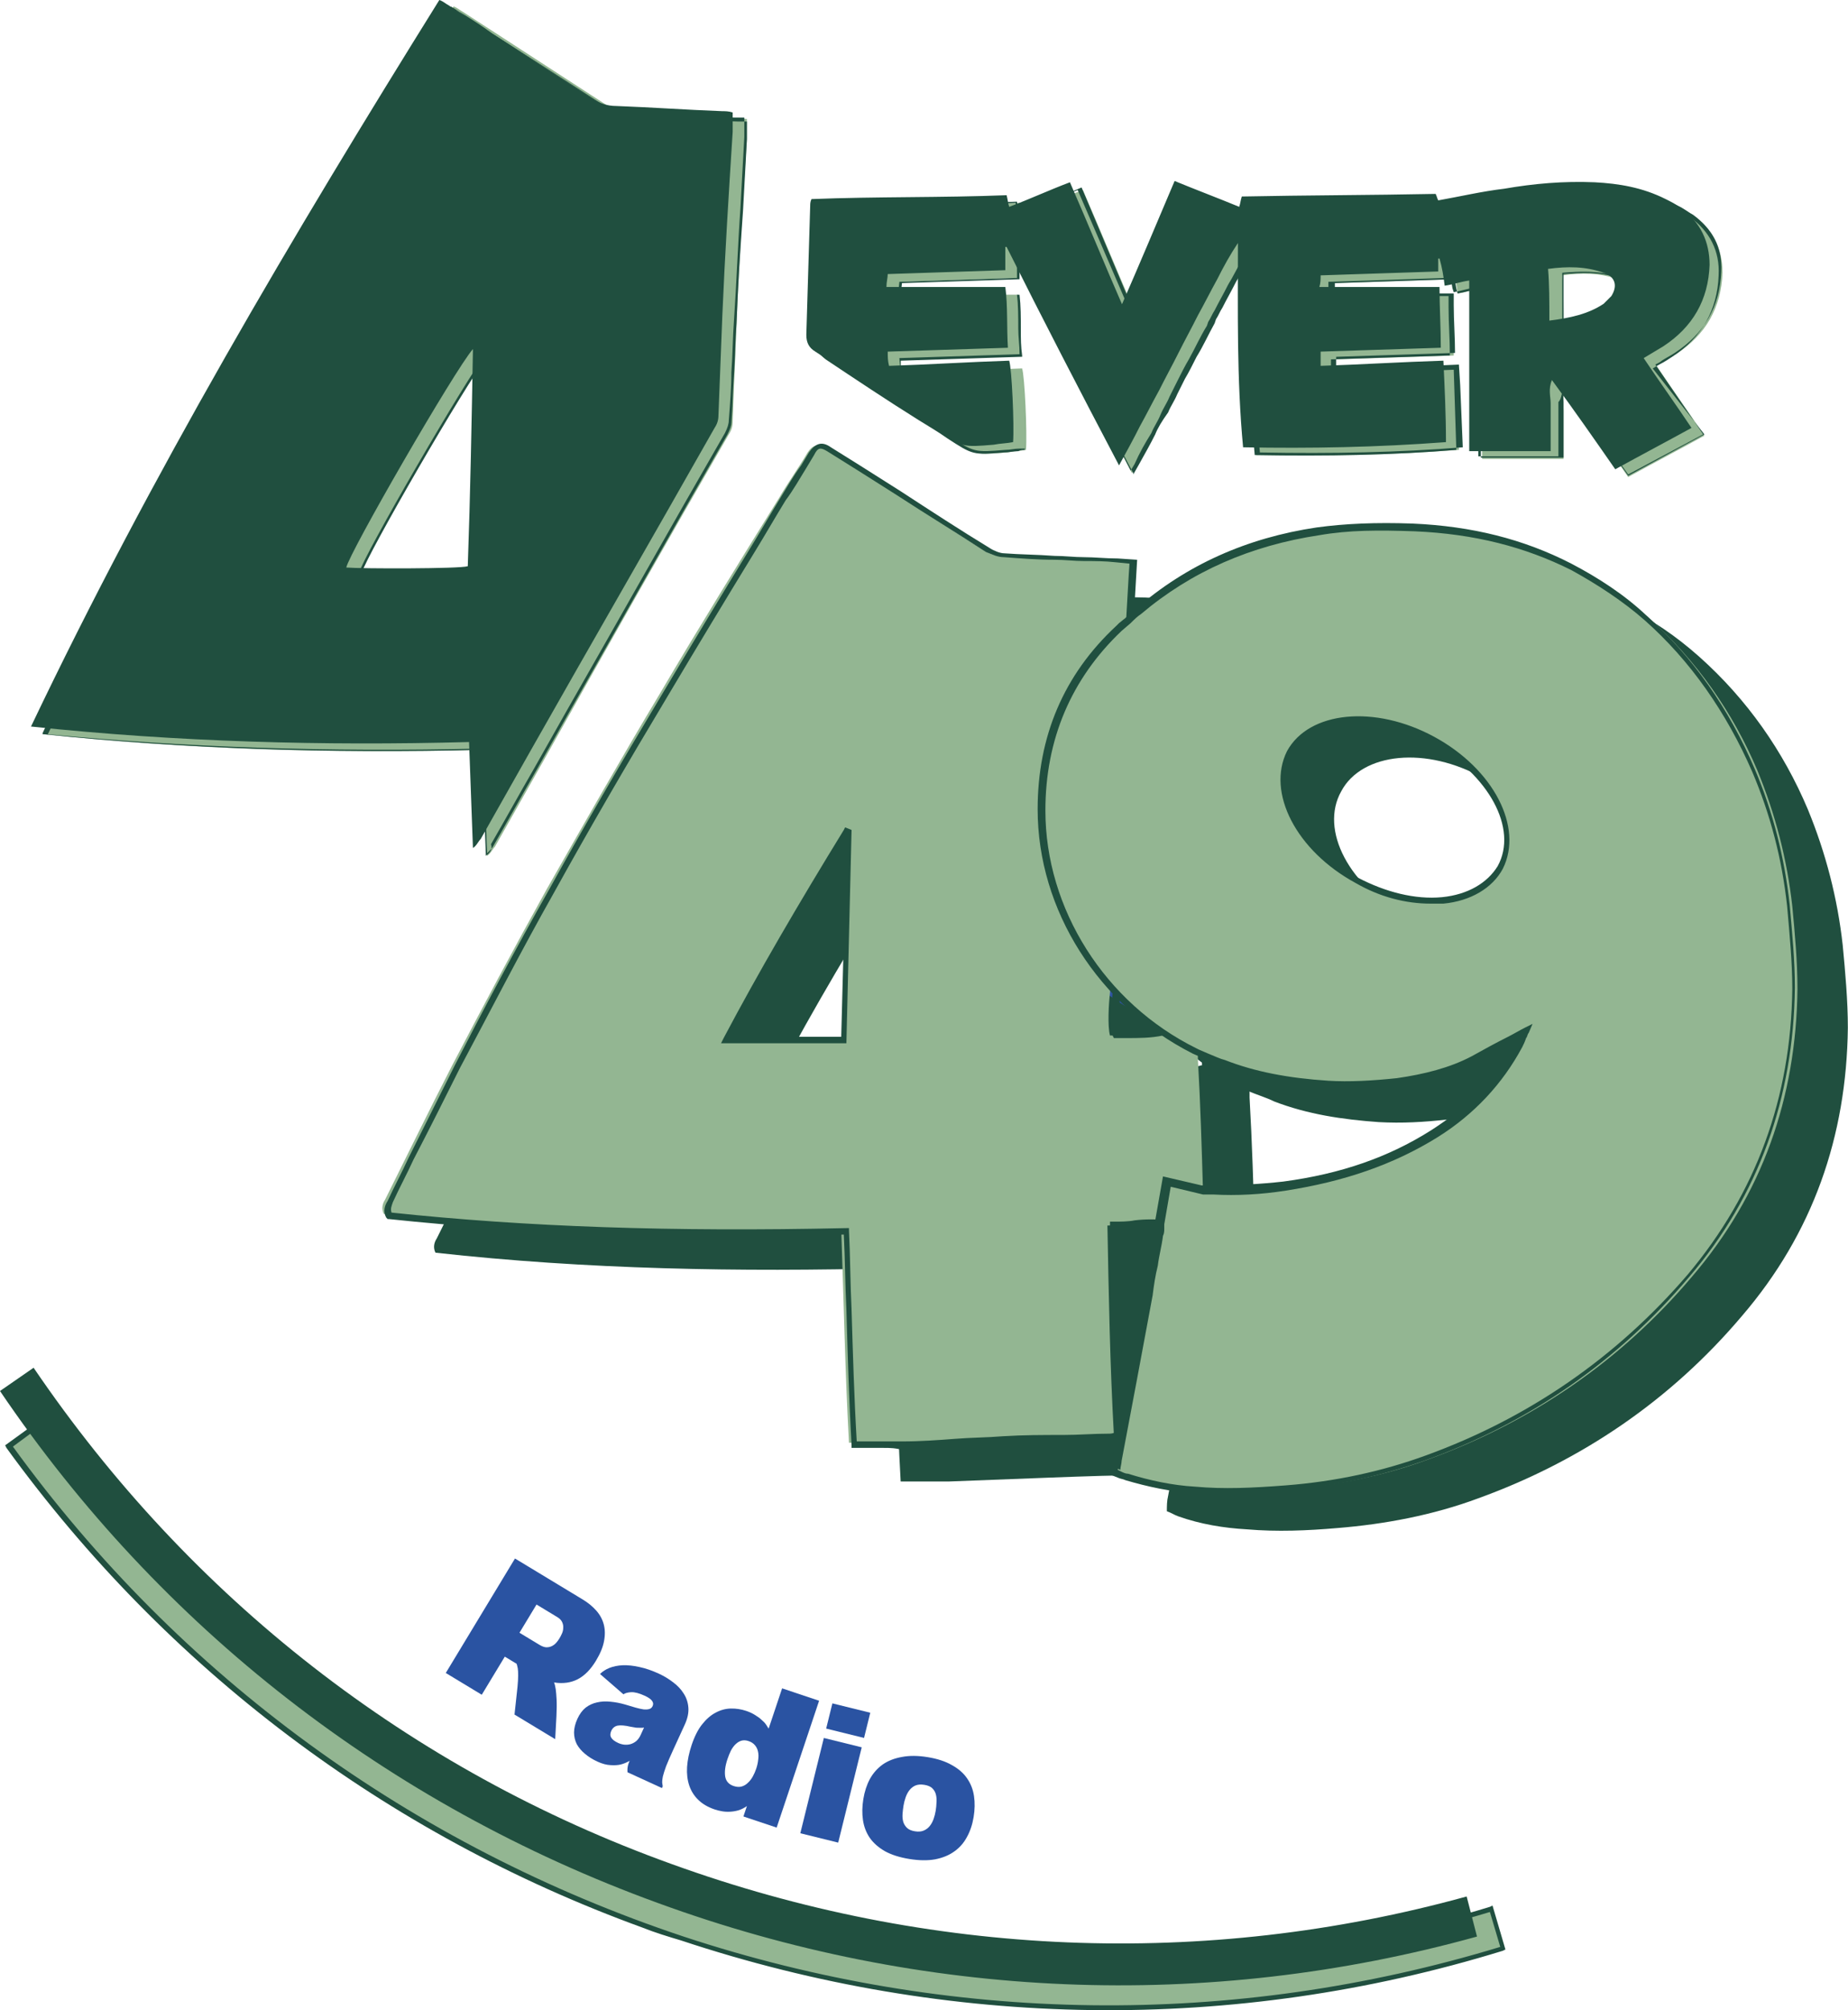 <svg version="1.1" viewBox="0 0 800 869.91" xml:space="preserve" xmlns="http://www.w3.org/2000/svg"><style type="text/css">	.st0{fill:#204F3F;}	.st1{fill:#93B692;}	.st2{fill:none;stroke:#2E53A0;stroke-width:0.5;stroke-miterlimit:10;}</style><g><g transform="matrix(5.594 0 0 5.594 -45.315 -35.804)">	<path class="st0" d="m77.3 89.8h-9.1c2.9-5.5 6.1-10.8 9.3-16 0.1 0 0.1 0 0.2 0.1-0.1 5.2-0.2 10.5-0.4 15.9zm22-31.6c-0.1 0-0.1 0 0 0 0.1-1.9 0.2-3.6 0.2-5.4-1.3-0.1-2.6-0.2-3.8-0.2-2.1-0.1-4.1-0.1-6.2-0.2-0.4 0-0.9-0.2-1.2-0.4-3.2-2-6.4-4.1-9.6-6.2-0.9-0.6-1.8-1.1-2.7-1.7-0.6-0.4-1-0.3-1.4 0.3-0.7 1.2-1.5 2.3-2.2 3.5-3.1 5-6.2 10-9.2 15.1-3 5-5.9 10.1-8.8 15.2-2.5 4.5-4.9 9-7.3 13.6-1.8 3.5-3.5 7-5.2 10.4-0.2 0.3-0.3 0.7-0.1 1.1 11.7 1.3 23.5 1.5 35.4 1.2 0.2 5.6 0.3 11.1 0.6 16.5h3.7l7.8-0.3c2.7-0.1 5.4-0.2 8.2-0.2 0.2 0 0.5-0.1 0.8-0.1-0.3-5.4-0.4-10.8-0.5-16.2 1.4 0 2.7-0.3 4.1 0l3.3 0.2v-2.7c-0.1-3.5-0.2-6.9-0.4-10.4v-2.4l-3.7-0.1c-1.2 0.3-2 0.7-3.2 0.7-0.2-0.7-0.1-2.5 0-3.3z" fill="#2a53a2"/>	<path class="st0" d="m111.9 67.6c1.6-3 6.6-3.5 11-1 4.5 2.4 6.8 6.8 5.2 9.8s-6.6 3.5-11 1c-4.6-2.4-6.9-6.8-5.2-9.8zm-7.2 23.2c0.7 0.3 1.4 0.5 2 0.8 2.6 1 5.3 1.4 8.1 1.6 1.8 0.1 3.5 0 5.3-0.2 2.1-0.3 4-0.8 5.9-1.7 1.4-0.7 2.7-1.5 4.1-2.3-0.2 0.4-0.3 0.8-0.5 1.1-1.5 2.9-3.7 5.2-6.5 6.9-3.6 2.2-7.5 3.4-11.6 4-1.8 0.3-3.7 0.4-5.6 0.3h-0.8l-2.7-0.7-0.5 3.2c0 0.3 0 0.6-0.1 0.9-0.3 1.5-0.6 3-0.9 4.6-0.8 4.3-1.6 8.6-2.4 12.8-0.1 0.4-0.1 0.8-0.1 1.2 0.3 0.1 0.6 0.3 0.9 0.4 1.7 0.6 3.5 0.9 5.3 1 2.3 0.2 4.7 0.1 7-0.1 3.7-0.3 7.4-1 10.9-2.3 8-2.9 14.9-7.6 20.4-14.1 5.5-6.4 8.1-13.9 8.2-22.3 0-2.1-0.2-4.3-0.4-6.4-0.4-3.6-1.3-7.1-2.7-10.5-1.9-4.5-4.7-8.5-8.4-11.8-1.8-1.6-3.7-2.9-5.8-3.9-3.8-1.9-7.9-2.9-12.2-3.1-2.5-0.1-4.9-0.1-7.4 0.3-5.2 0.8-9.9 2.8-13.9 6.2-0.4 0.3-0.8 0.6-1.3 1.1l-0.2 0.2c-3.9 3.8-6 8.5-6 14.1 0 7.9 4.7 15.1 11.8 18.7z" fill="#2a53a2"/>	<path class="st1" d="m95.9 30.6c1.4-3.2 2.7-6.3 4.1-9.6 1.7 0.7 3.3 1.3 5 2 0.1-0.3 0.1-0.5 0.2-0.8 5-0.1 10-0.1 15-0.2 0.1 0.2 0.1 0.3 0.2 0.5 1.7-0.3 3.4-0.7 5.1-0.9 2.3-0.4 4.6-0.6 7-0.5 1.9 0.1 3.7 0.4 5.5 1.3 0.4 0.2 0.8 0.4 1.2 0.7 1.5 1.1 2.2 2.6 2.2 4.4-0.1 2.7-1.3 4.8-3.6 6.3l-1.5 0.9c1.2 1.8 2.5 3.6 3.7 5.4-2 1.1-3.9 2.1-5.9 3.2-1.6-2.3-3.2-4.6-4.9-6.9-0.3 0.7-0.1 1.3-0.1 1.8v1.8 1.9h-6.3v-3.2-3.3-3.3-3.4c-0.7 0.1-1.2 0.3-1.9 0.4-0.1-0.8-0.2-1.4-0.4-2.1h-0.1v1c-3.1 0.1-6.1 0.2-9.1 0.3 0 0.3 0 0.6-0.1 0.9h9.3c0 1.6 0.1 3.1 0.1 4.7l-9.3 0.3v1.1c3.1-0.1 6.3-0.3 9.5-0.4 0.1 2.1 0.2 4.2 0.2 6.3-5.3 0.4-10.5 0.5-15.7 0.4-0.5-5.3-0.4-10.6-0.4-15.8-0.6 0.9-1.1 1.8-1.6 2.8-0.5 0.9-1 1.9-1.5 2.8-0.5 1-1 1.9-1.5 2.9s-1 1.9-1.5 2.9c-0.5 0.9-1 1.9-1.5 2.8-0.5 1-1 1.9-1.6 3-3-5.7-5.9-11.3-8.7-16.9h-0.1v1.8c-3.1 0.1-6.1 0.2-9.1 0.3 0 0.3-0.1 0.6-0.1 1h9.2c0.2 1.5 0.1 3.1 0.2 4.7-3.2 0.1-6.2 0.2-9.3 0.3 0 0.4 0 0.7 0.1 1.1 3.1-0.1 6.2-0.3 9.3-0.4 0.2 0.6 0.4 5 0.3 6.3-0.5 0.1-1 0.1-1.5 0.2-2.4 0.2-2.4 0.2-4.4-1.1-3.1-2-6.3-4.1-9.4-6.1-0.5-0.3-0.7-0.7-0.7-1.3 0.1-3.3 0.2-6.7 0.3-10 0-0.1 0-0.3 0.1-0.5 5-0.2 10.1-0.1 15.1-0.3 0.1 0.4 0.1 0.6 0.2 0.9 1.6-0.6 3.1-1.3 4.7-1.9 1.4 3.2 2.7 6.4 4.1 9.6-0.2-0.1-0.1-0.1-0.1-0.1zm33.2 1.1c1.6-0.2 3-0.5 4.2-1.3l0.6-0.6c0.5-0.8 0.3-1.5-0.6-1.8-1.4-0.5-2.8-0.5-4.3-0.3 0.1 1.2 0.1 2.5 0.1 4z" fill="#fdd31d"/>	<path class="st0" d="m134.1 43.2-4.9-6.9c-0.2 0.4-0.1 0.8-0.1 1.2v0.5 1.3 0.6 1.9h-6.4v-1.1-2.1-2.4-7.5c-0.6 0.1-1.2 0.3-1.8 0.4l-0.1-0.4c-0.1-0.6-0.2-1.2-0.3-1.7v1l-9.1 0.3v0.3 0.5h9.2v0.9c0 1.2 0.1 2.5 0.1 3.7-3.1 0.1-6.2 0.2-9.2 0.3v1l9.5-0.4 0.1 1.6 0.2 4.8c-4.9 0.4-10.1 0.5-15.7 0.4-0.5-5.2-0.4-10.5-0.4-15.6v-0.1c-0.4 0.6-0.7 1.3-1.1 1.9-0.1 0.2-0.3 0.5-0.4 0.7-0.3 0.6-0.7 1.3-1 1.9-0.2 0.3-0.3 0.6-0.5 0.9l-0.1 0.3c-0.5 0.9-0.9 1.8-1.4 2.6-0.3 0.6-0.6 1.2-0.9 1.7l-0.6 1.2c-0.2 0.5-0.5 0.9-0.7 1.4-0.5 0.7-0.8 1.2-1 1.7-0.4 0.8-0.8 1.5-1.3 2.4l-0.4 0.7v-0.1c-3-5.7-5.8-11.3-8.7-16.9h-0.1v1.9l-9.1 0.3-0.1 0.9h9.2c0.1 0.9 0.1 1.7 0.1 2.7 0 0.7 0 1.3 0.1 2v0.1h-0.1l-9.3 0.3v1c3.1-0.1 6.2-0.3 9.3-0.4 0.2 0.6 0.4 5 0.3 6.3-0.2 0-0.3 0-0.5 0.1-0.4 0-0.7 0.1-1.1 0.1-2.4 0.2-2.4 0.2-4.4-1.1-0.7-0.5-1.4-0.9-2.2-1.4-2.4-1.5-4.8-3.1-7.2-4.7-0.5-0.4-0.8-0.7-0.7-1.4 0.1-2.3 0.1-4.7 0.2-7 0-1 0-2 0.1-3v-0.3-0.2c2.5-0.1 5.1-0.1 7.6-0.1s5 0 7.5-0.1v0.3l0.1 0.6 4.7-1.9 4.1 9.5h0.1c1.4-3.2 2.7-6.3 4.1-9.5h0.1c1.6 0.7 3.2 1.3 4.9 2l0.2-0.8 15-0.2c0.1 0.2 0.1 0.3 0.2 0.5l1.5-0.3c1.2-0.2 2.3-0.4 3.5-0.6 2.7-0.4 4.9-0.6 7-0.5s3.9 0.5 5.5 1.3c0.4 0.2 0.8 0.4 1.2 0.7 1.5 1.1 2.3 2.6 2.2 4.5-0.1 2.7-1.3 4.8-3.6 6.3-0.3 0.2-0.6 0.4-1 0.6-0.2 0.1-0.3 0.2-0.5 0.3l4 5.1zm-4.9-7 4.9 6.9 5.8-3.1-3.7-5.4c0.2-0.1 0.4-0.2 0.5-0.3 0.3-0.2 0.7-0.4 1-0.6 2.3-1.5 3.5-3.6 3.6-6.3 0.1-1.9-0.7-3.3-2.2-4.4-0.4-0.2-0.7-0.5-1.2-0.7-1.6-0.8-3.3-1.2-5.4-1.3-2-0.1-4.2 0.1-7 0.5-1.2 0.2-2.4 0.4-3.5 0.6-0.5 0.1-1 0.2-1.6 0.3-0.1-0.1-0.1-0.3-0.2-0.5l-14.9 0.2-0.2 0.8h-0.1c-1.7-0.7-3.3-1.3-4.9-2-1.4 3.2-2.7 6.4-4.1 9.5h-0.2l-4-9.5-4.9 2.1v-0.1l-0.1-0.9c-2.5 0.1-5 0.1-7.5 0.1s-5 0-7.6 0.1v0.2 0.3c0 1 0 2-0.1 3-0.1 2.3-0.1 4.7-0.2 7 0 0.6 0.2 1 0.7 1.3 2.4 1.5 4.9 3.1 7.2 4.7 0.7 0.5 1.4 0.9 2.2 1.4 2 1.3 2 1.3 4.4 1.1 0.4 0 0.7-0.1 1.1-0.1h0.4c0.1-1.3-0.1-5.5-0.3-6.2-3.1 0.1-6.1 0.3-9.3 0.4l-0.1-1.2 9.3-0.3c0-0.7-0.1-1.3-0.1-2 0-0.9 0-1.8-0.1-2.6h-9.2l0.1-1 9.1-0.3v-1.9h0.1c2.9 5.6 5.8 11.1 8.7 16.8l0.3-0.5c0.4-0.9 0.8-1.6 1.3-2.4 0.2-0.5 0.5-0.9 0.7-1.4s0.5-0.9 0.7-1.4l0.6-1.2c0.3-0.6 0.6-1.2 0.9-1.7 0.5-0.9 0.9-1.8 1.4-2.6l0.1-0.3c0.2-0.3 0.3-0.6 0.5-0.9 0.3-0.6 0.7-1.3 1-1.9 0.1-0.2 0.3-0.5 0.4-0.7 0.4-0.7 0.7-1.4 1.2-2l0.1-0.1v0.4c-0.1 5.1-0.1 10.3 0.4 15.5 5.6 0.1 10.8 0 15.6-0.4l-0.2-6.2-9.5 0.4v-1.2c3.1-0.1 6.1-0.2 9.2-0.3 0-1.3-0.1-2.5-0.1-3.7v-0.9h-9.3v-0.1-0.6-0.4l3.2-0.1 5.9-0.2v-1h0.2l0.3 1.8 0.1 0.3c0.6-0.1 1.2-0.3 1.8-0.4h0.1v7.6 2.4 2.1 1h6.2v-1.8-0.6-1.3-0.5c0.3-0.3 0.2-0.8 0.5-1.3zm-0.2-4.5v-4.2c1.3-0.1 2.8-0.2 4.3 0.3 0.5 0.2 0.7 0.4 0.9 0.8 0.1 0.3 0 0.7-0.2 1.1-0.2 0.3-0.4 0.5-0.6 0.6-1.4 1-2.9 1.3-4.4 1.4zm0.1-4.1v4c1.4-0.2 2.9-0.4 4.2-1.3 0.2-0.1 0.4-0.4 0.6-0.6 0.3-0.4 0.3-0.8 0.2-1.1s-0.4-0.6-0.8-0.7c-1.4-0.5-2.9-0.4-4.2-0.3z" fill="#2a53a2"/>	<path class="st1" d="m65.9 15.6c-0.3 0-0.6-0.1-0.8-0.1-2.7-0.1-5.5-0.3-8.2-0.4-0.7 0-1.3-0.2-1.9-0.6l-11.1-7.2c-0.2-0.1-0.4-0.3-0.7-0.4-11.4 18.3-22.3 36.7-31.6 56.3 11.4 1.2 22.6 1.5 33.9 1.2 0.1 2.8 0.2 5.5 0.3 8.2 0.3-0.2 0.4-0.5 0.6-0.7 1.3-2.3 2.6-4.6 3.9-6.9 4.7-8.4 9.4-16.7 14.2-25 0.2-0.3 0.3-0.6 0.3-1 0.1-2.6 0.2-5.1 0.3-7.7 0.2-4.7 0.5-9.5 0.8-14.2v-1.5zm-20.5 35.1c-0.6 0.2-8.2 0.2-9.4 0.1 0.2-1.1 8.4-15.3 9.8-16.9-0.1 5.6-0.3 11.2-0.4 16.8z" fill="#fdd31d"/>	<path class="st0" d="m45.7 72.6-0.3-8.2c-12.1 0.3-23.2-0.1-33.9-1.2h-0.1v-0.1c9.9-20.8 21.5-40 31.6-56.2 0.1 0.1 0.2 0.1 0.3 0.2 0.2 0.1 0.3 0.2 0.5 0.3 0.8 0.5 1.6 1 2.4 1.6 2.8 1.8 5.8 3.7 8.7 5.6 0.5 0.4 1.1 0.5 1.8 0.5l6.3 0.3c0.6 0 1.3 0.1 1.9 0.1h0.5 0.3v0.5 1c-0.1 1.8-0.2 3.7-0.3 5.5-0.2 2.8-0.3 5.8-0.5 8.7-0.1 1.3-0.1 2.7-0.2 4 0 1.2-0.1 2.4-0.2 3.7 0 0.3-0.1 0.6-0.3 1-4.1 7.1-8.2 14.4-12.2 21.4l-2.6 4.6c-1.1 1.9-2.2 3.9-3.3 5.8 0.1 0.4 0 0.6-0.4 0.9zm-0.2-8.3 0.3 8.1c0.2-0.2 0.4-0.4 0.5-0.6 1.1-1.9 2.2-3.9 3.3-5.8l2.6-4.6c4-7 8.1-14.3 12.2-21.4 0.2-0.4 0.3-0.7 0.3-0.9 0.1-1.2 0.1-2.5 0.2-3.7 0.1-1.3 0.1-2.7 0.2-4 0.1-2.9 0.3-5.8 0.5-8.7 0.1-1.8 0.2-3.7 0.3-5.5v-1-0.4h-0.2-0.5c-0.6 0-1.3-0.1-1.9-0.1l-6.3-0.3c-0.7 0-1.3-0.2-1.9-0.6-2.9-1.9-5.8-3.8-8.7-5.6-0.8-0.5-1.6-1-2.4-1.6-0.1-0.1-0.3-0.2-0.4-0.3-0.1 0-0.1-0.1-0.2-0.1-10.1 16.1-21.7 35.3-31.6 56 10.5 1 21.6 1.4 33.7 1.1zm-5.9-13.4c-1.6 0-3.1 0-3.6-0.1h-0.1v-0.1c0.2-1.1 8.5-15.4 9.8-16.9l0.1-0.1v0.1l-0.5 16.9c-0.3 0.1-3.2 0.2-5.7 0.2zm-3.5-0.2c1.3 0.1 8.5 0.1 9.2-0.1l0.5-16.6c-1.6 2-9.3 15.3-9.7 16.7z" fill="#2a53a2"/>	<path class="st0" d="m94.9 30c1.4-3.2 2.7-6.3 4.1-9.6 1.7 0.7 3.3 1.3 5 2 0.1-0.3 0.1-0.5 0.2-0.8 5-0.1 10-0.1 15-0.2 0.1 0.2 0.1 0.3 0.2 0.5 1.7-0.3 3.4-0.7 5.1-0.9 2.3-0.4 4.6-0.6 7-0.5 1.9 0.1 3.7 0.4 5.5 1.3 0.4 0.2 0.8 0.4 1.2 0.7 1.5 1.1 2.2 2.6 2.2 4.4-0.1 2.7-1.3 4.8-3.6 6.3l-1.5 0.9c1.2 1.8 2.5 3.6 3.7 5.4-2 1.1-3.9 2.1-5.9 3.2-1.6-2.3-3.2-4.6-4.9-6.9-0.3 0.7-0.1 1.3-0.1 1.8v1.8 1.9h-6.3v-3.2-3.3-3.3-3.4c-0.7 0.1-1.2 0.3-1.9 0.4-0.1-0.8-0.2-1.4-0.4-2.1h-0.1v1c-3.1 0.1-6.1 0.2-9.1 0.3 0 0.3 0 0.6-0.1 0.9h9.3c0 1.6 0.1 3.1 0.1 4.7l-9.3 0.3v1.1c3.1-0.1 6.3-0.3 9.5-0.4 0.1 2.1 0.2 4.2 0.2 6.3-5.3 0.4-10.5 0.5-15.7 0.4-0.5-5.3-0.4-10.6-0.4-15.8-0.6 0.9-1.1 1.8-1.6 2.8-0.5 0.9-1 1.9-1.5 2.8-0.5 1-1 1.9-1.5 2.9s-1 1.9-1.5 2.9c-0.5 0.9-1 1.9-1.5 2.8-0.5 1-1 1.9-1.6 3-3-5.7-5.9-11.3-8.7-16.9h-0.1v1.8c-3.1 0.1-6.1 0.2-9.1 0.3 0 0.3-0.1 0.6-0.1 1h9.2c0.2 1.5 0.1 3.1 0.2 4.7-3.2 0.1-6.2 0.2-9.3 0.3 0 0.4 0 0.7 0.1 1.1 3.1-0.1 6.2-0.3 9.3-0.4 0.2 0.6 0.4 5 0.3 6.3-0.5 0.1-1 0.1-1.5 0.2-2.4 0.2-2.4 0.2-4.4-1.1-3.1-2-6.3-4.1-9.4-6.1-0.5-0.3-0.7-0.7-0.7-1.3 0.1-3.3 0.2-6.7 0.3-10 0-0.1 0-0.3 0.1-0.5 5-0.2 10.1-0.1 15.1-0.3 0.1 0.4 0.1 0.6 0.2 0.9 1.6-0.6 3.1-1.3 4.7-1.9 1.4 3.2 2.7 6.4 4.1 9.6-0.2-0.1-0.2-0.1-0.1-0.1zm33.1 1.2c1.6-0.2 3-0.5 4.2-1.3l0.6-0.6c0.5-0.8 0.3-1.5-0.6-1.8-1.4-0.5-2.8-0.5-4.3-0.3 0.1 1.2 0.1 2.5 0.1 4z" fill="#2a53a2"/>	<path class="st0" d="m64.8 15.1c-0.3-0.1-0.6-0.1-0.8-0.1-2.7-0.1-5.5-0.3-8.2-0.4-0.7 0-1.3-0.2-1.9-0.6l-11.1-7.2c-0.2-0.1-0.4-0.3-0.7-0.4-11.4 18.3-22.3 36.7-31.6 56.2 11.4 1.2 22.6 1.5 33.9 1.2 0.1 2.8 0.2 5.5 0.3 8.2 0.3-0.2 0.4-0.5 0.6-0.7 1.3-2.3 2.6-4.6 3.9-6.9 4.7-8.3 9.5-16.6 14.2-24.9 0.2-0.3 0.3-0.6 0.3-1 0.1-2.6 0.2-5.1 0.3-7.7 0.2-4.7 0.5-9.5 0.8-14.2v-1.5zm-20.5 35.1c-0.6 0.2-8.2 0.2-9.4 0.1 0.2-1.1 8.4-15.3 9.8-16.9-0.1 5.6-0.2 11.2-0.4 16.8z" fill="#2a53a2"/>	<path class="st2" d="m91.3 51.7c-3.9 3.8-6.4 8.8-6.4 14.4 0 7.9 4.9 15.2 12 18.8"/>	<path class="st1" d="m73.4 86.8h-9.1c2.9-5.5 6.1-10.8 9.3-16 0.1 0 0.1 0 0.2 0.1-0.1 5.3-0.3 10.6-0.4 15.9zm21.9-31.6v0c0.1-1.9 0.2-3.6 0.2-5.4-1.3-0.1-2.6-0.2-3.8-0.2-2.1-0.1-4.1-0.1-6.2-0.2-0.4 0-0.9-0.2-1.2-0.4-3.2-2-6.4-4.1-9.6-6.2-0.9-0.6-1.8-1.1-2.7-1.7-0.6-0.4-1-0.3-1.4 0.3-0.7 1.2-1.5 2.3-2.2 3.5-3.1 5-6.2 10-9.2 15.1-3 5-5.9 10.1-8.8 15.2-2.5 4.5-4.9 9-7.3 13.6-1.8 3.5-3.5 7-5.2 10.4-0.2 0.3-0.3 0.7-0.1 1.1 11.7 1.3 23.5 1.5 35.4 1.2 0.2 5.6 0.3 11.1 0.6 16.5h3.7l7.8-0.3c2.7-0.1 5.4-0.2 8.2-0.2 0.2 0 0.5-0.1 0.8-0.1-0.3-5.4-0.4-10.8-0.5-16.2 1.4 0 2.7-0.3 4.1 0l3.3 0.2v-2.7c-0.1-3.5-0.2-6.9-0.4-10.4v-2.4l-3.2 0.4c-1.2 0.3-2.4 0.2-3.6 0.2-0.2-0.7-0.1-2.5 0-3.3z" fill="#fdd31d" Googl="true"/>	<path class="st0" d="m76.5 118.4h-1.1-1.2-0.2v-0.2c-0.2-3.5-0.3-7-0.4-10.5-0.1-1.9-0.1-3.9-0.2-5.8-13.6 0.3-24.8-0.1-35.2-1.2h-0.1l-0.1-0.1c-0.3-0.5-0.1-1 0.1-1.3 0.5-1.1 1.1-2.2 1.6-3.3l3.6-7.2c2.2-4.3 4.7-9 7.3-13.6 2.6-4.7 5.5-9.7 8.8-15.2 2.2-3.7 4.5-7.5 6.7-11.1 0.8-1.3 1.6-2.7 2.4-4 0.5-0.8 1-1.7 1.6-2.5l0.6-1c0.5-0.7 1-0.9 1.7-0.4l2.4 1.5 3 1.9c2.3 1.5 4.6 3 6.9 4.4 0.3 0.2 0.8 0.4 1.1 0.4 1.3 0.1 2.6 0.1 3.9 0.2 0.8 0 1.5 0.1 2.3 0.1s1.7 0.1 2.6 0.1l1.5 0.1-0.3 5.2v0.4l-1 28.1c-0.1 0.7-0.2 2.2 0 2.9h0.6c0.9 0 1.8 0.1 2.7-0.2l3.5-0.5v2.7l0.4 10.4v3l-3.5-0.2c-0.8-0.1-1.6-0.1-2.5 0-0.4 0-0.9 0.1-1.4 0.1 0 5.5 0.2 10.7 0.5 16v0.2h-0.2c-0.1 0-0.2 0-0.3 0.1-0.2 0-0.4 0.1-0.5 0.1-1.2 0-2.3 0.1-3.5 0.1-1.6 0-3.1 0.1-4.7 0.1-1.2 0-2.5 0.1-3.7 0.2-1.4 0.1-2.8 0.1-4.1 0.2-0.7-0.2-1.1-0.2-1.6-0.2zm-2.1-0.5h1 2.5c1.4 0 2.8-0.1 4.1-0.2 1.2-0.1 2.5-0.1 3.7-0.2 1.6-0.1 3.1-0.1 4.7-0.1 1.2 0 2.3-0.1 3.5-0.1 0.1 0 0.3 0 0.5-0.1h0.1c-0.3-5.2-0.4-10.5-0.5-16v-0.3h0.3c0.5 0 1.1 0 1.6-0.1 0.8-0.1 1.7-0.1 2.6 0l3 0.2v-2.4l-0.4-10.4v-2.1l-3 0.4c-0.9 0.2-1.9 0.2-2.8 0.2h-0.8-0.2l-0.1-0.2c-0.2-0.6-0.1-2 0-3.3v-0.2l1-27.3v-0.5l0.3-5.2-1-0.1c-0.9-0.1-1.7-0.1-2.5-0.1s-1.5-0.1-2.3-0.1c-1.3 0-2.6-0.1-3.9-0.2-0.5 0-0.9-0.2-1.4-0.4-2.3-1.5-4.6-2.9-6.9-4.4l-3-1.9-2.4-1.5c-0.5-0.3-0.7-0.3-1 0.3l-0.6 1c-0.5 0.8-1 1.7-1.6 2.5-0.8 1.3-1.6 2.7-2.4 4-2.2 3.6-4.5 7.4-6.7 11.1-3.3 5.5-6.2 10.5-8.8 15.2-2.6 4.6-5 9.3-7.3 13.6-1.2 2.4-2.4 4.8-3.6 7.1-0.5 1.1-1.1 2.2-1.6 3.3-0.1 0.3-0.2 0.5-0.1 0.8 10.4 1.1 21.6 1.5 35.2 1.2h0.2v0.2c0.1 2 0.1 4.1 0.2 6.1 0.1 3.3 0.2 6.8 0.4 10.2zm21-62.6 0.1 0.2zm-21.8 31.8h-9.7l0.2-0.4c2.7-5.1 5.8-10.4 9.3-16.1l0.1-0.2 0.5 0.2zm-8.9-0.5h8.5l0.4-15.2c-3.4 5.4-6.3 10.3-8.9 15.2z" fill="#2a53a2"/>	<path class="st1" d="m107.9 64.7c1.6-3 6.6-3.5 11-1 4.5 2.4 6.8 6.8 5.2 9.8s-6.6 3.5-11 1c-4.5-2.4-6.8-6.8-5.2-9.8zm-7.1 23.1c0.7 0.3 1.4 0.5 2 0.8 2.6 1 5.3 1.4 8.1 1.6 1.8 0.1 3.5 0 5.3-0.2 2.1-0.3 4-0.8 5.9-1.7 1.4-0.7 2.7-1.5 4.1-2.3-0.2 0.4-0.3 0.8-0.5 1.1-1.5 2.9-3.7 5.2-6.5 6.9-3.6 2.2-7.5 3.4-11.6 4-1.8 0.3-3.7 0.4-5.6 0.3h-0.8l-2.7-0.7-0.5 3.2c0 0.3 0 0.6-0.1 0.9-0.3 1.5-0.6 3-0.9 4.6-0.8 4.3-1.6 8.6-2.4 12.8-0.1 0.4-0.1 0.8-0.1 1.2 0.3 0.1 0.6 0.3 0.9 0.4 1.7 0.6 3.5 0.9 5.3 1 2.3 0.2 4.7 0.1 7-0.1 3.7-0.3 7.4-1 10.9-2.3 8-2.9 14.9-7.6 20.4-14.1 5.5-6.4 8.1-13.9 8.2-22.3 0-2.1-0.2-4.3-0.4-6.4-0.4-3.6-1.3-7.1-2.7-10.5-1.9-4.5-4.7-8.5-8.4-11.8-1.8-1.6-3.7-2.9-5.8-3.9-3.8-1.9-7.9-2.9-12.2-3.1-2.5-0.1-4.9-0.1-7.4 0.3-5.2 0.8-9.9 2.8-13.9 6.2-0.4 0.3-0.8 0.6-1.3 1.1l-0.3 0.2c-3.9 3.8-6 8.5-6 14.1 0 7.9 4.7 15.1 11.8 18.7z" fill="#fdd31d"/>	<path class="st0" d="m103.5 122c-1 0-1.9 0-2.9-0.1-1.9-0.1-3.7-0.5-5.4-1-0.2-0.1-0.4-0.1-0.6-0.2l-0.5-0.2v-0.2-0.4c0-0.3 0-0.5 0.1-0.8 0.8-4.3 1.6-8.6 2.4-12.8 0.1-0.8 0.3-1.5 0.4-2.3 0.2-0.8 0.3-1.5 0.4-2.3 0-0.2 0-0.4 0.1-0.6v-0.3l0.6-3.4 3 0.7h0.3 0.5c1.8 0 3.7-0.1 5.5-0.3 4.5-0.6 8.2-1.9 11.5-4 2.8-1.8 5-4 6.4-6.8 0.1-0.1 0.1-0.3 0.2-0.4-0.2 0.1-0.5 0.3-0.7 0.4-1 0.5-1.9 1.1-2.8 1.5-1.8 0.9-3.8 1.5-6 1.7-1.9 0.2-3.7 0.3-5.3 0.2-3.1-0.1-5.8-0.7-8.1-1.6-0.4-0.2-0.9-0.3-1.3-0.5l-0.9-0.4c-7.3-3.7-12-11.1-12-18.9 0-5.6 2-10.4 6.1-14.2l0.2-0.2 0.5-0.4c0.3-0.3 0.6-0.5 0.8-0.7 3.9-3.4 8.6-5.5 14-6.3 2.2-0.3 4.6-0.4 7.4-0.3 4.6 0.2 8.6 1.2 12.3 3.1 2.1 1.1 4.1 2.4 5.8 4 3.6 3.2 6.4 7.2 8.4 11.9 1.4 3.3 2.3 6.8 2.7 10.5 0.2 2.3 0.4 4.3 0.4 6.4-0.1 8.5-2.8 16.1-8.2 22.4-5.5 6.5-12.4 11.3-20.5 14.2-3.4 1.2-7 2-11 2.3-1.2 0.2-2.5 0.3-3.8 0.3zm-8.9-1.9 0.2 0.1c0.2 0.1 0.4 0.2 0.6 0.2 1.6 0.5 3.4 0.9 5.2 1 2.2 0.2 4.4 0.1 7-0.1 3.9-0.3 7.5-1.1 10.8-2.3 8-2.9 14.8-7.6 20.3-14 5.3-6.3 8-13.7 8.1-22.1 0-2.1-0.2-4.1-0.4-6.4-0.4-3.7-1.3-7.1-2.7-10.4-2-4.6-4.8-8.6-8.3-11.7-1.7-1.5-3.7-2.8-5.7-3.9-3.6-1.8-7.5-2.8-12.1-3-2.8-0.1-5.1-0.1-7.4 0.3-5.3 0.8-9.9 2.8-13.8 6.1-0.3 0.2-0.5 0.4-0.8 0.7l-0.7 0.6c-3.9 3.7-5.9 8.4-5.9 13.9 0 7.6 4.6 14.9 11.7 18.4l0.2 0.1 0.7 0.3c0.5 0.2 0.9 0.4 1.3 0.5 2.3 0.9 4.9 1.4 8 1.6 1.6 0.1 3.4 0 5.3-0.2 2.1-0.3 4.1-0.8 5.8-1.7 0.9-0.5 1.8-1 2.8-1.5 0.4-0.2 0.9-0.5 1.3-0.7l0.6-0.3-0.3 0.7c-0.1 0.1-0.1 0.3-0.2 0.4-0.1 0.3-0.2 0.5-0.3 0.7-1.5 2.8-3.7 5.2-6.6 7-3.4 2.1-7.2 3.4-11.7 4.1-1.9 0.3-3.8 0.4-5.6 0.3h-0.5-0.3l-2.5-0.6-0.5 2.9v0.3c0 0.2 0 0.4-0.1 0.6-0.1 0.8-0.3 1.5-0.4 2.3-0.2 0.8-0.3 1.5-0.4 2.3-0.8 4.3-1.6 8.6-2.4 12.8 0 0.2-0.1 0.5-0.1 0.7-0.2-0.1-0.2-0.1-0.2 0zm24.2-43.8c-1.9 0-3.9-0.5-5.8-1.6-4.6-2.5-6.9-7-5.3-10.2 1.7-3.1 6.8-3.6 11.4-1.1s6.9 7 5.3 10.2c-0.8 1.5-2.5 2.5-4.6 2.7h-1zm-5.6-14c-2.3 0-4.2 0.8-5.1 2.5-1.6 2.9 0.7 7.1 5.1 9.5 2.1 1.1 4.4 1.7 6.5 1.5 2-0.2 3.5-1.1 4.3-2.4 1.6-2.9-0.7-7.1-5.1-9.5-1.9-1.1-3.9-1.6-5.7-1.6z" fill="#2a53a2"/>	<path class="st1" d="m60.9 156.4c-21.1-7-39.1-20.1-52.1-38.1l2.6-1.9c12.6 17.4 30 30.2 50.5 37 20.1 6.6 41.4 6.9 61.6 0.7l0.9 3c-20.8 6.4-42.8 6.1-63.5-0.7z" fill="#fdd31d"/>	<path class="st0" d="m57.8 155.5c-19.8-7.2-36.8-20-49.2-37.1l-0.1-0.2 2.9-2.1 0.1 0.2c12.6 17.4 30 30.1 50.4 36.9 20.1 6.6 41.3 6.9 61.5 0.7l0.2-0.1 1 3.4-0.2 0.1c-20.8 6.4-42.8 6.1-63.6-0.8-1-0.3-2-0.6-3-1zm-48.7-37.2c12.9 17.8 30.9 30.9 51.9 37.9 20.6 6.8 42.5 7.1 63.2 0.8l-0.8-2.7c-20.2 6.1-41.4 5.8-61.5-0.8-1-0.3-1.9-0.7-2.9-1-19.2-7-35.6-19.3-47.6-35.9z" fill="#2a53a2"/>	<path class="st0" d="m59 153.6c-20.9-7.6-38.5-21.3-50.9-39.6l2.6-1.8c12.1 17.8 29.1 31.1 49.4 38.4 19.9 7.2 41.2 8.1 61.5 2.5l0.8 3.1c-20.9 5.8-42.9 4.9-63.4-2.6z" fill="#2a53a2"/>	</g><g fill="#2a53a2" stroke-width="2.196" aria-label="Radio"><path d="m258.01 718.6q-3.479 5.753-7.931 8.044t-10.228 1.384q0.432 1.028 0.721 2.927 0.233 1.674 0.378 4.445 0.145 2.771-0.068 7.242l-0.541 9.926-17.61-10.651 1.294-11.962q0.278-2.994 0.284-4.907 7e-3 -1.912-0.158-3.066-0.263-1.309-0.499-2.027l-5.122-3.098-9.972 16.488-15.576-9.42 29.957-49.533 29.327 17.737q3.438 2.079 5.833 4.773t3.269 6.002q0.874 3.308 0.115 7.256-0.717 3.879-3.475 8.439zm-25.746-24.291-7.383 12.208 8.63 5.219q1.614 0.976 2.893 1.079 1.322 0.033 2.392-0.47 1.071-0.502 1.875-1.357 0.847-0.925 1.484-1.978 0.594-0.982 1.133-2.19t0.529-2.459q0.103-1.279-0.497-2.505-0.53-1.183-2.074-2.117z"/><path d="m278.81 747.53q-0.618 0.168-1.5 0.124-0.733 0.025-1.873-0.047-1.106-0.146-2.509-0.429-3.587-0.832-5.556-0.472-1.895 0.394-2.749 2.258-0.786 1.714-9e-3 2.972 0.776 1.258 3.013 2.283 1.193 0.547 2.556 0.721 1.472 0.134 2.708-0.202 1.345-0.376 2.488-1.295 1.177-0.994 1.929-2.634zm-20.194 14.736q-3.131-1.435-5.398-3.376-2.227-1.832-3.516-4.137-1.18-2.345-1.199-5.059 0.016-2.789 1.45-5.92 1.435-3.131 3.578-4.854 2.217-1.69 4.913-2.258 2.73-0.643 5.823-0.307 3.202 0.295 6.463 1.249 2.482 0.686 4.447 1.317 2 0.556 3.438 0.764 1.472 0.134 2.416-0.155 1.019-0.255 1.497-1.298 0.547-1.193-0.298-2.301-0.77-1.075-3.155-2.168-3.578-1.64-5.885-1.525-2.233 0.149-3.308 0.919l-10.131-8.793q1.668-1.671 4.093-2.634 2.534-1.003 5.758-1.149 3.298-0.112 7.143 0.749 3.954 0.82 8.426 2.87 3.354 1.537 6.218 3.752 2.898 2.14 4.606 4.907 1.742 2.693 2.003 6.059 0.261 3.367-1.55 7.317l-4.988 10.882q-2.05 4.472-3.131 7.224-0.972 2.711-1.391 4.413-0.311 1.662-0.28 2.578 0.106 0.95 0.239 1.643l-0.342 0.745-14.907-6.833q-0.059-0.658-0.015-1.54 0.05-0.699 0.242-1.512 0.227-0.888 0.705-1.932-1.761 1.087-3.907 1.637-1.82 0.429-4.357 0.258-2.572-0.096-5.702-1.531z"/><path d="m354.59 735.94-18.378 54.893-14.384-4.816 1.51-4.51q-1.817 1.294-3.736 1.862-1.816 0.516-3.657 0.592-1.763 0.101-3.474-0.212-1.633-0.287-3.033-0.756-4.354-1.458-7.099-4.106-2.745-2.648-3.959-6.254-1.214-3.606-0.949-8.013 0.291-4.485 1.983-9.539 1.874-5.598 4.549-8.94 2.701-3.419 5.841-5.048 3.166-1.707 6.562-1.78 3.397-0.073 6.662 1.02 2.255 0.755 3.887 1.82 1.658 0.987 2.772 2.052 1.217 1.013 1.916 2.025 0.699 1.012 1.139 1.765l5.831-17.416zm-36.997 36.9q1.944 0.651 3.474 0.212 1.53-0.439 2.699-1.604 1.246-1.139 2.13-2.746 0.884-1.606 1.482-3.395 0.651-1.944 0.835-3.784 0.288-1.892-0.047-3.474-0.309-1.66-1.37-2.88-0.984-1.194-2.772-1.793-1.633-0.547-3.059-0.16-1.349 0.413-2.491 1.501-1.142 1.087-2.052 2.772-0.832 1.71-1.509 3.732-1.484 4.432-0.969 7.544 0.541 3.034 3.651 4.076z"/><path d="m360.34 737.08 16.398 4.05-2.693 10.905-16.398-4.05zm-3.696 14.965 16.398 4.05-10.184 41.234-16.398-4.05z"/><path d="m421.48 786.28q-0.793 4.855-2.91 8.663-2.037 3.821-5.506 6.245-3.389 2.437-8.279 3.383-4.877 0.865-11.189-0.166t-10.579-3.39q-4.173-2.426-6.529-5.802-2.276-3.363-2.909-7.62-0.634-4.258 0.159-9.113 0.793-4.855 2.83-8.677 2.118-3.808 5.506-6.245 3.47-2.424 8.347-3.289 4.89-0.946 11.202 0.085 6.312 1.031 10.485 3.457 4.267 2.359 6.543 5.721 2.356 3.376 2.99 7.633 0.634 4.258-0.159 9.113zm-30.332-5.038q-0.304 1.861-0.433 3.668-0.129 1.807 0.281 3.369 0.49 1.575 1.64 2.677 1.149 1.102 3.415 1.472 2.266 0.37 3.787-0.295 1.602-0.652 2.649-1.977 1.047-1.324 1.662-3.052 0.614-1.727 0.918-3.589 0.291-1.78 0.339-3.6 0.142-1.888-0.267-3.45-0.409-1.562-1.559-2.664-1.149-1.102-3.415-1.472-2.266-0.37-3.868 0.282-1.521 0.665-2.568 1.99t-1.675 3.133q-0.614 1.727-0.905 3.508z"/></g></g></svg>
